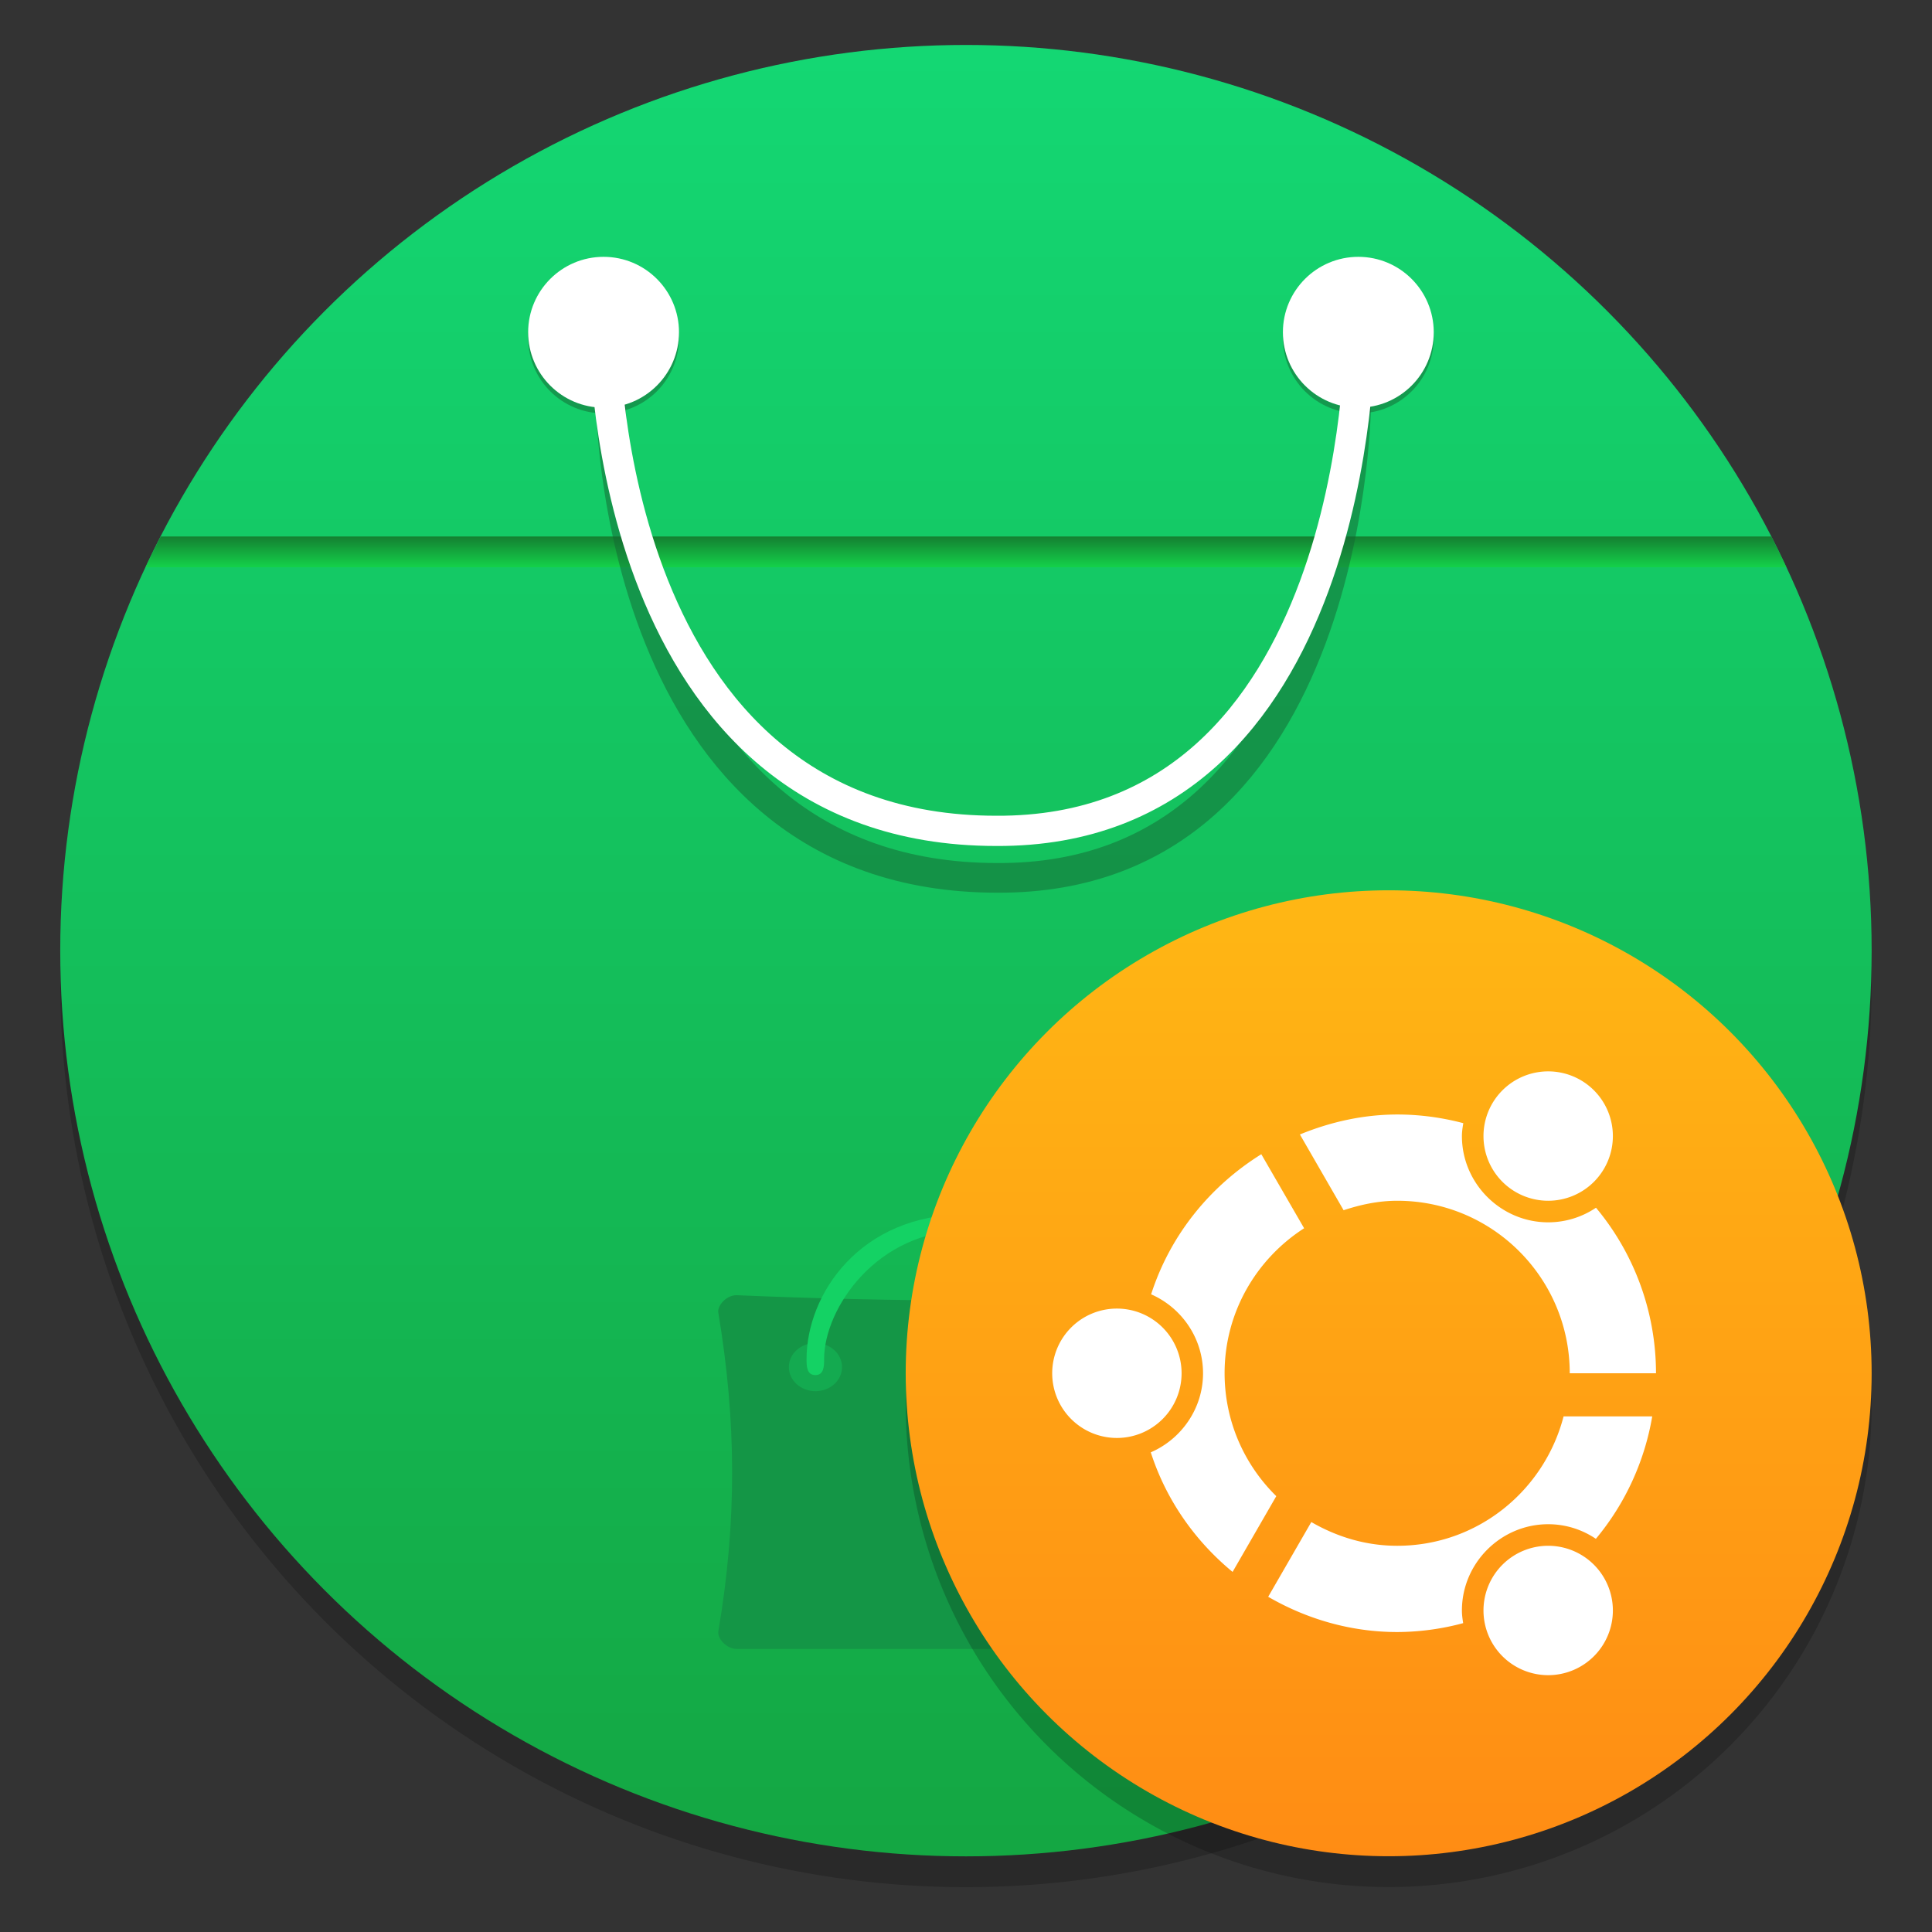 <?xml version="1.0" encoding="UTF-8" standalone="no"?>
<svg
   xmlns:dc="http://purl.org/dc/elements/1.1/"
   xmlns:cc="http://creativecommons.org/ns#"
   xmlns:rdf="http://www.w3.org/1999/02/22-rdf-syntax-ns#"
   xmlns:svg="http://www.w3.org/2000/svg"
   xmlns="http://www.w3.org/2000/svg"
   xmlns:xlink="http://www.w3.org/1999/xlink"
   xmlns:sodipodi="http://sodipodi.sourceforge.net/DTD/sodipodi-0.dtd"
   xmlns:inkscape="http://www.inkscape.org/namespaces/inkscape"
   inkscape:version="1.0 (4035a4fb49, 2020-05-01)"
   sodipodi:docname="softwarecenter-ubuntu.svg"
   id="svg36"
   viewBox="0 0 16.933 16.933"
   version="1.1"
   height="64"
   width="64">
  <rect x="0" y="0" width="16.933" height="16.933" fill="#333333" stroke="none"/>
  <sodipodi:namedview
     inkscape:current-layer="svg36"
     inkscape:window-maximized="1"
     inkscape:window-y="36"
     inkscape:window-x="0"
     inkscape:cy="59.494432"
     inkscape:cx="28.784943"
     inkscape:zoom="5.9609375"
     showgrid="false"
     id="namedview38"
     inkscape:window-height="932"
     inkscape:window-width="1920"
     inkscape:pageshadow="2"
     inkscape:pageopacity="0"
     guidetolerance="10"
     gridtolerance="10"
     objecttolerance="10"
     borderopacity="1"
     bordercolor="#666666"
     pagecolor="#ffffff" />
  <defs
     id="defs15">
    <linearGradient
       gradientTransform="translate(25.761)"
       gradientUnits="userSpaceOnUse"
       y2="15.436"
       y1="1.483"
       x2="8.649"
       x1="8.649"
       id="linearGradient1029">
      <stop
         id="stop2"
         offset="0"
         stop-color="#17b7f1" />
      <stop
         id="stop4"
         offset="1"
         stop-color="#1763e1" />
    </linearGradient>
    <linearGradient
       gradientUnits="userSpaceOnUse"
       gradientTransform="matrix(0.996,0,0,0.996,2,2)"
       y2="1026"
       y1="2.008"
       x2="499.95"
       x1="499.95"
       id="h">
      <stop
         id="stop7"
         offset="0"
         stop-color="#ff981f" />
      <stop
         id="stop9"
         offset="1"
         stop-color="#e24305" />
    </linearGradient>
    <filter
       color-interpolation-filters="sRGB"
       height="1.096"
       width="1.096"
       y="-.048"
       x="-.048"
       id="filter885">
      <feGaussianBlur
         id="feGaussianBlur12"
         stdDeviation="0.106" />
    </filter>
    <linearGradient
       id="linearGradient916"
       inkscape:collect="always">
      <stop
         id="stop912"
         offset="0"
         style="stop-color:#ffbe14;stop-opacity:1" />
      <stop
         id="stop914"
         offset="1"
         style="stop-color:#ff8214;stop-opacity:1" />
    </linearGradient>
    <linearGradient
       id="linearGradient1029-36"
       x1="8.649"
       x2="8.649"
       y1="1.483"
       y2="15.436"
       gradientUnits="userSpaceOnUse"
       gradientTransform="translate(-25.359)">
      <stop
         stop-color="#17b7f1"
         offset="0"
         id="stop2-7" />
      <stop
         stop-color="#1763e1"
         offset="1"
         id="stop4-5" />
    </linearGradient>
    <linearGradient
       id="h-3"
       x1="499.95"
       x2="499.95"
       y1="2.008"
       y2="1026"
       gradientTransform="matrix(0.996,0,0,0.996,2,2)"
       gradientUnits="userSpaceOnUse">
      <stop
         stop-color="#fc5fb5"
         offset="0"
         id="stop7-5" />
      <stop
         stop-color="#ff1d52"
         offset="1"
         id="stop9-6" />
    </linearGradient>
    <linearGradient
       id="linearGradient1029-3"
       x1="8.649"
       x2="8.649"
       y1="1.483"
       y2="15.436"
       gradientUnits="userSpaceOnUse"
       gradientTransform="translate(22.934)">
      <stop
         stop-color="#17b7f1"
         offset="0"
         id="stop2-6" />
      <stop
         stop-color="#1763e1"
         offset="1"
         id="stop4-7" />
    </linearGradient>
    <linearGradient
       id="h-5"
       x1="499.95"
       x2="499.95"
       y1="2.008"
       y2="1026"
       gradientTransform="matrix(0.996,0,0,0.996,2,2)"
       gradientUnits="userSpaceOnUse">
      <stop
         stop-color="#fff"
         offset="0"
         id="stop7-3" />
      <stop
         stop-color="#d7d7d7"
         offset="1"
         id="stop9-5" />
    </linearGradient>
    <radialGradient
       id="i"
       cx="512.01"
       cy="512.01"
       r="470.16"
       gradientTransform="matrix(0.976,0,0,0.976,12.152,12.141)"
       gradientUnits="userSpaceOnUse">
      <stop
         stop-opacity="0"
         offset="0"
         id="stop12" />
      <stop
         stop-opacity=".526"
         offset="1"
         id="stop14" />
    </radialGradient>
    <filter
       id="g"
       x="-.048"
       y="-.048"
       width="1.096"
       height="1.096"
       color-interpolation-filters="sRGB">
      <feGaussianBlur
         stdDeviation="6.174"
         id="feGaussianBlur17" />
    </filter>
    <linearGradient
       id="f"
       x1="2331.3"
       x2="2331.3"
       y1="435.51"
       y2="45.726"
       gradientTransform="matrix(2.668,0,0,2.668,-5700.6,-128.41)"
       gradientUnits="userSpaceOnUse">
      <stop
         stop-color="#807c76"
         offset=".058"
         id="stop20" />
      <stop
         stop-color="#d4d7d0"
         offset=".385"
         id="stop22" />
      <stop
         stop-color="#bdbfba"
         offset=".558"
         id="stop24" />
      <stop
         stop-color="#acb3ac"
         offset=".635"
         id="stop26" />
      <stop
         stop-color="#dadfda"
         offset=".75"
         id="stop28" />
      <stop
         stop-color="#c2c7c1"
         offset=".863"
         id="stop30" />
      <stop
         stop-color="#7f7a75"
         offset=".941"
         id="stop32" />
    </linearGradient>
    <linearGradient
       gradientUnits="userSpaceOnUse"
       gradientTransform="matrix(0.53,0,0,0.53,11.536,352.06)"
       y2="-100.78"
       y1="-137.82"
       x2="-6.147"
       x1="-6.147"
       id="b">
      <stop
         id="stop888"
         offset="0"
         stop-color="#14dc78" />
      <stop
         id="stop890"
         offset="1"
         stop-color="#14a03c" />
    </linearGradient>
    <linearGradient
       gradientUnits="userSpaceOnUse"
       gradientTransform="matrix(0.53,0,0,0.53,11.537,352.06)"
       y2="-126.7"
       y1="-126.08"
       x2="-6.174"
       x1="-6.174"
       id="a">
      <stop
         id="stop893"
         offset="0"
         stop-color="#14e650" />
      <stop
         id="stop895"
         offset="1"
         stop-color="#148232" />
    </linearGradient>
    <linearGradient
       gradientUnits="userSpaceOnUse"
       gradientTransform="matrix(0.087,0,0,0.087,-19.285,288.52)"
       y2="44"
       y1="268"
       x2="200"
       x1="200"
       id="c">
      <stop
         id="stop969"
         offset="0"
         stop-color="#e6e6e6" />
      <stop
         id="stop971"
         offset="1"
         stop-color="#d3d3d3" />
    </linearGradient>
    <linearGradient
       gradientUnits="userSpaceOnUse"
       gradientTransform="translate(-64,-68)"
       y2="212"
       y1="100"
       x2="152"
       x1="152"
       id="d">
      <stop
         id="stop974"
         offset="0"
         stop-opacity="0" />
      <stop
         id="stop976"
         offset=".5" />
      <stop
         id="stop978"
         offset="1"
         stop-opacity="0" />
    </linearGradient>
    <filter
       color-interpolation-filters="sRGB"
       height="1.048"
       width="1.048"
       y="-.024"
       x="-.024"
       id="a-3">
      <feGaussianBlur
         id="feGaussianBlur981"
         stdDeviation="1.5" />
    </filter>
    <linearGradient
       gradientUnits="userSpaceOnUse"
       y2="236"
       y1="124"
       x2="152"
       x1="152"
       id="b-6">
      <stop
         id="stop984"
         offset="0" />
      <stop
         id="stop986"
         offset="1"
         stop-opacity="0" />
    </linearGradient>
    <clipPath
       id="f-7">
      <path
         id="path989"
         fill="#5d5d5d"
         color="#000000"
         d="m152 68c-48.601 0-88 39.399-88 88s39.399 88 88 88 88-39.399 88-88-39.399-88-88-88z" />
    </clipPath>
    <filter
       color-interpolation-filters="sRGB"
       height="1.12"
       width="1.12"
       y="-.06"
       x="-.06"
       id="e">
      <feGaussianBlur
         id="feGaussianBlur992"
         stdDeviation="4.4" />
    </filter>
    <radialGradient
       gradientUnits="userSpaceOnUse"
       gradientTransform="matrix(0.976,0,0,0.976,12.152,12.141)"
       r="470.16"
       cy="512.01"
       cx="512.01"
       id="i-3">
      <stop
         id="stop1087"
         offset="0"
         stop-opacity="0" />
      <stop
         id="stop1089"
         offset="1"
         stop-opacity=".526" />
    </radialGradient>
    <filter
       color-interpolation-filters="sRGB"
       height="1.096"
       width="1.096"
       y="-.048"
       x="-.048"
       id="g-5">
      <feGaussianBlur
         id="feGaussianBlur1092"
         stdDeviation="6.174" />
    </filter>
    <linearGradient
       gradientUnits="userSpaceOnUse"
       gradientTransform="matrix(0.53,0,0,0.53,31.787,71.778)"
       y2="-98.292"
       y1="-140.25"
       x2="-6.147"
       x1="-6.147"
       id="a-6">
      <stop
         id="stop1076"
         offset="0"
         stop-color="#ff3c69" />
      <stop
         id="stop1078"
         offset="1"
         stop-color="#ff462b" />
    </linearGradient>
    <linearGradient
       gradientTransform="translate(13.161,-2.311)"
       gradientUnits="userSpaceOnUse"
       y2="20.59"
       x2="-1.126"
       y1="8.692"
       x1="-1.126"
       id="linearGradient918"
       xlink:href="#linearGradient916"
       inkscape:collect="always" />
    <linearGradient
       id="a-3-2"
       x1="-6.147"
       x2="-6.147"
       y1="-137.82"
       y2="-100.78"
       gradientTransform="matrix(2.004,0,0,2.004,123.77,261.85)"
       gradientUnits="userSpaceOnUse">
      <stop
         stop-color="#ffbe14"
         offset="0"
         id="stop1041" />
      <stop
         stop-color="#ff8214"
         offset="1"
         id="stop1043" />
    </linearGradient>
  </defs>
  <g
     id="g936"
     transform="translate(-0.027,-280.198)">
    <g
       id="g912">
      <circle
         id="circle900"
         stroke-width="0.265"
         fill="#5e4aa6"
         r="0"
         cy="-48.312"
         cx="-330.35" />
      <circle
         id="circle902"
         stroke-width="0.14"
         opacity="0.2"
         r="7.938"
         cy="288.8"
         cx="8.493" />
      <circle
         id="circle904"
         stroke-width="0.14"
         fill="url(#b)"
         r="7.938"
         cy="288.53"
         cx="8.493"
         style="fill:url(#b)" />
      <path
         id="path906"
         stroke-width="0.14"
         fill="url(#a)"
         d="m 1.435,284.9 c -0.045,0.089 -0.09,0.179 -0.132,0.27 h 14.38 C 15.643,285.079 15.595,284.989 15.552,284.9 Z"
         style="fill:url(#a)" />
      <circle
         id="circle908"
         stroke-width="0.313"
         opacity="0.5"
         fill-rule="evenodd"
         fill="#146432"
         r="0.661"
         cy="283.16"
         cx="5.317" />
      <circle
         id="circle910"
         stroke-width="0.313"
         opacity="0.5"
         fill-rule="evenodd"
         fill="#146432"
         r="0.661"
         cy="283.16"
         cx="11.932" />
    </g>
    <path
       id="path914"
       stroke-width="0.26px"
       stroke="#146432"
       opacity="0.5"
       fill="none"
       d="m 5.379,283.69 c 0,0 0.002,4.202 3.389,4.202 3.147,0.016 3.147,-4.202 3.147,-4.202" />
    <path
       id="path916"
       stroke-width="0.265px"
       stroke="#ffffff"
       fill="none"
       d="m 5.328,283.18 c 0,0 0.002,4.3 3.43,4.3 3.185,0.017 3.185,-4.3 3.185,-4.3" />
    <g
       id="g934">
      <circle
         id="ellipse918"
         stroke-width="0.265"
         fill-rule="evenodd"
         fill="#5e4aa6"
         r="0"
         cy="286.51"
         cx="-39.434" />
      <g
         id="g928"
         stroke-width="0.148">
        <path
           id="path920"
           fill="#149646"
           d="m 6.488,291.55 c -0.091,-0.005 -0.178,0.091 -0.165,0.155 0.157,0.941 0.165,1.82 0,2.79 -0.011,0.064 0.074,0.158 0.165,0.155 h 4.01 c 0.093,0.004 0.178,-0.091 0.167,-0.155 -0.165,-0.969 -0.167,-1.86 0,-2.79 0.012,-0.064 -0.074,-0.16 -0.167,-0.155 -1.356,0.067 -2.688,0.056 -4.01,0" />
        <path
           id="path922"
           fill="#14aa50"
           d="m 7.407,292.18 c 0,0.117 -0.104,0.211 -0.233,0.211 -0.129,0 -0.233,-0.095 -0.233,-0.211 0,-0.117 0.104,-0.211 0.233,-0.211 0.129,0 0.233,0.095 0.233,0.211" />
        <path
           id="path924"
           fill="#14aa50"
           d="m 10.045,292.18 c 0,0.117 -0.104,0.211 -0.233,0.211 -0.129,0 -0.233,-0.095 -0.233,-0.211 0,-0.117 0.104,-0.211 0.233,-0.211 0.129,0 0.233,0.095 0.233,0.211" />
        <path
           id="path926"
           fill="#14d264"
           d="m 7.174,292.25 c -0.078,0 -0.078,-0.081 -0.078,-0.141 0,-0.565 0.466,-1.268 1.397,-1.268 0.931,0 1.397,0.703 1.397,1.268 0,0.059 0,0.141 -0.078,0.141 -0.078,0 -0.078,-0.081 -0.078,-0.141 0,-0.446 -0.466,-1.127 -1.242,-1.127 -0.776,0 -1.242,0.681 -1.242,1.127 0,0.059 0,0.141 -0.077,0.141" />
      </g>
      <circle
         id="circle930"
         stroke-width="0.313"
         fill-rule="evenodd"
         fill="#ffffff"
         r="0.661"
         cy="283.11"
         cx="5.317" />
      <circle
         id="circle932"
         stroke-width="0.313"
         fill-rule="evenodd"
         fill="#ffffff"
         r="0.661"
         cy="283.11"
         cx="11.932" />
    </g>
  </g>
  <circle
     id="circle997"
     stroke-width="0.265"
     fill="#5e4aa6"
     r="0"
     cy="-327.469"
     cx="-307.873" />
  <circle
     id="circle1003"
     stroke-width="0.265"
     fill-rule="evenodd"
     fill="#5e4aa6"
     r="0"
     cy="7.353"
     cx="-16.957" />
  <circle
     id="circle999"
     stroke-width="0.075"
     opacity="0.2"
     r="4.233"
     cy="12.306"
     cx="12.171" />
  <circle
     style="fill:url(#linearGradient918);fill-opacity:1;stroke-width:0.344;stroke-linecap:round"
     id="path910"
     cx="12.171"
     cy="12.036"
     r="4.233" />
  <circle
     id="circle1103"
     stroke-width="0.265"
     fill="#5e4aa6"
     r="0"
     cy="-328.595"
     cx="-310.099" />
  <path
     id="path34"
     style="paint-order:normal"
     stroke-width="0.378"
     fill="#ffffff"
     d="m 13.569,9.39 a 0.567,0.567 0 0 0 -0.567,0.567 0.567,0.567 0 0 0 0.567,0.567 0.567,0.567 0 0 0 0.567,-0.567 0.567,0.567 0 0 0 -0.567,-0.567 z m -1.323,0.378 c -0.3,4.156e-4 -0.587,0.066 -0.853,0.175 l 0.383,0.664 c 0.149,-0.049 0.305,-0.083 0.47,-0.083 0.835,0 1.512,0.677 1.512,1.512 h 0.756 c -1.08e-4,-0.53 -0.186,-1.044 -0.526,-1.451 -0.12,0.081 -0.265,0.128 -0.419,0.128 -0.415,0 -0.756,-0.341 -0.756,-0.756 0,-0.039 0.006,-0.076 0.012,-0.113 -0.189,-0.05 -0.383,-0.076 -0.579,-0.076 z m -1.191,0.348 c -0.446,0.278 -0.797,0.703 -0.966,1.228 0.267,0.117 0.455,0.384 0.455,0.692 0,0.309 -0.19,0.577 -0.458,0.693 0.136,0.422 0.391,0.779 0.717,1.048 l 0.383,-0.664 c -0.279,-0.274 -0.453,-0.655 -0.453,-1.078 0,-0.534 0.279,-1.001 0.697,-1.27 l -0.376,-0.65 z m -1.266,1.353 a 0.567,0.567 0 0 0 -0.567,0.567 0.567,0.567 0 0 0 0.567,0.567 0.567,0.567 0 0 0 0.567,-0.567 0.567,0.567 0 0 0 -0.567,-0.567 z m 3.915,0.945 c -0.169,0.651 -0.754,1.134 -1.458,1.134 -0.276,0 -0.53,-0.079 -0.753,-0.208 l -0.378,0.655 c 0.337,0.195 0.723,0.309 1.131,0.309 0.195,-8.34e-4 0.39,-0.027 0.578,-0.078 -0.006,-0.037 -0.011,-0.073 -0.011,-0.111 0,-0.415 0.341,-0.756 0.756,-0.756 0.154,0 0.298,0.047 0.418,0.128 0.258,-0.309 0.427,-0.68 0.494,-1.073 h -0.777 z m -0.135,1.134 a 0.567,0.567 0 0 0 -0.567,0.567 0.567,0.567 0 0 0 0.567,0.567 0.567,0.567 0 0 0 0.567,-0.567 0.567,0.567 0 0 0 -0.567,-0.567 z" />
</svg>
